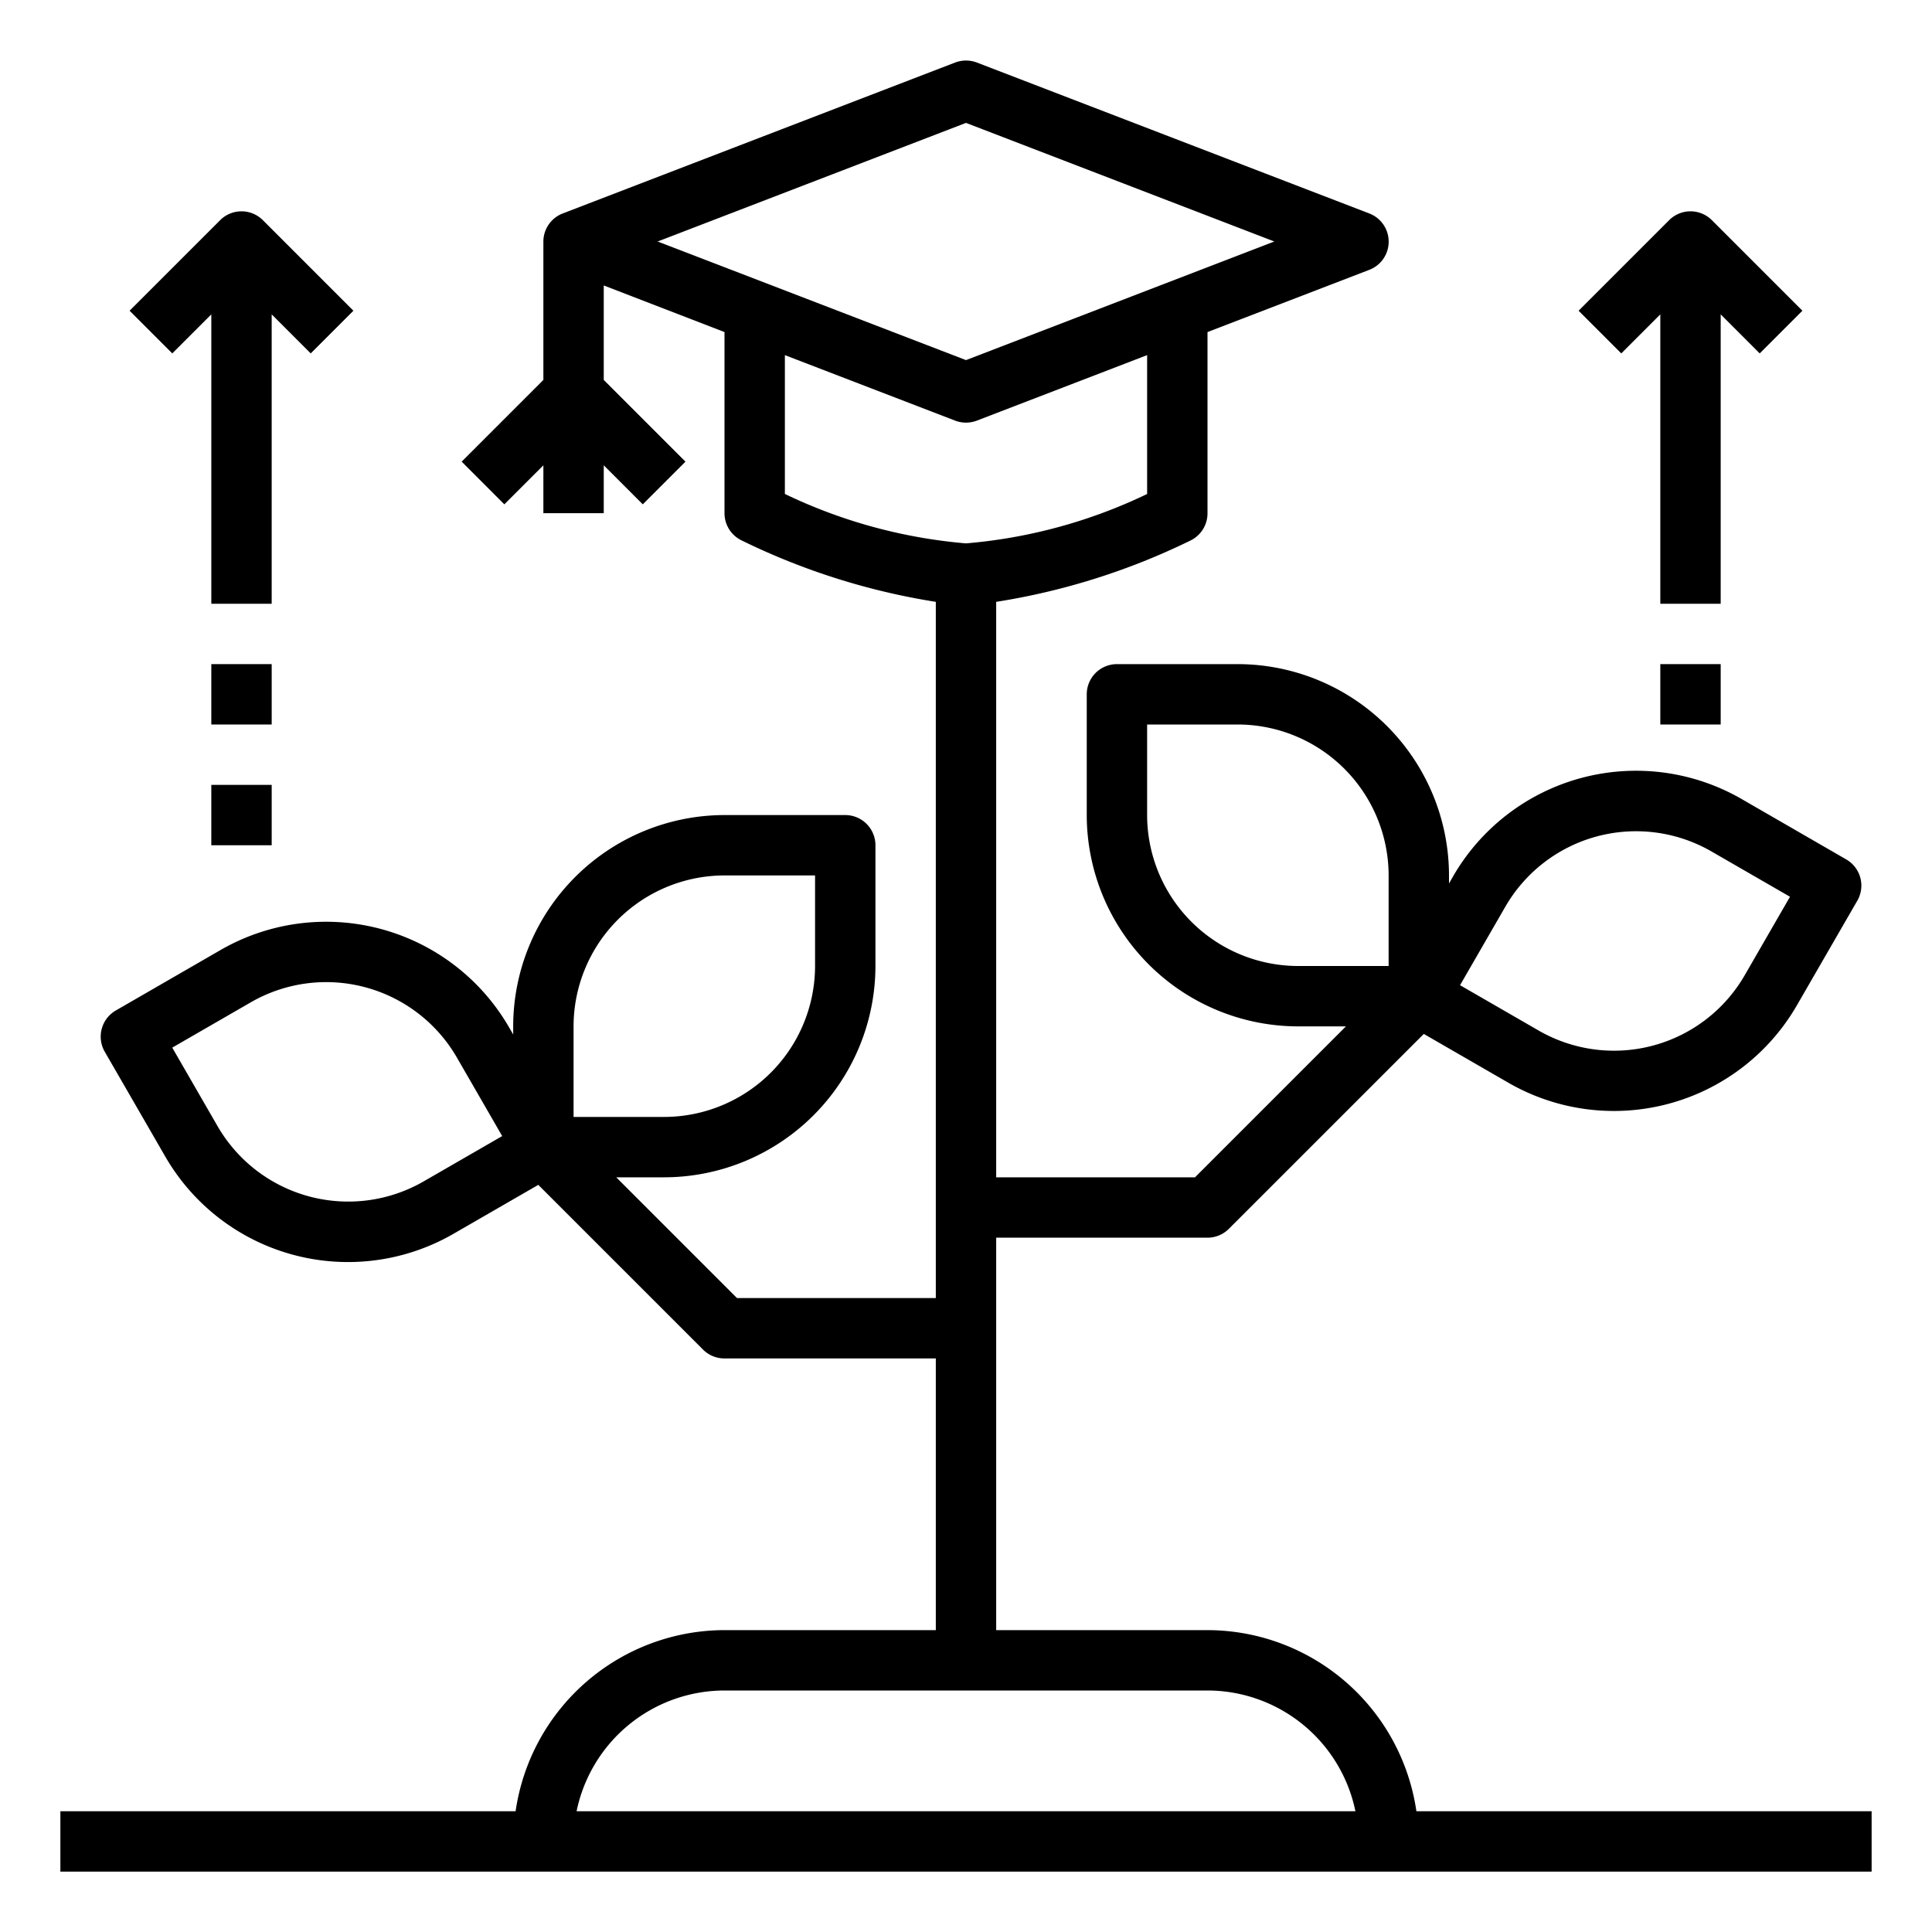 <svg xmlns="http://www.w3.org/2000/svg" viewBox="0 0 64 64" x="0px" y="0px"><g><path d="M46.92,60A7.006,7.006,0,0,0,40,54H33V41h7a1,1,0,0,0,.707-.293l6.458-6.457,2.8,1.616A7,7,0,0,0,59.526,33.3l2-3.464a1,1,0,0,0-.366-1.366l-3.464-2a7,7,0,0,0-9.562,2.562L48,29.268V29a7.008,7.008,0,0,0-7-7H37a1,1,0,0,0-1,1v4a7.008,7.008,0,0,0,7,7h1.586l-5,5H33V19.937A22.647,22.647,0,0,0,39.447,17.9,1,1,0,0,0,40,17V11l5.359-2.061a1,1,0,0,0,0-1.868l-13-5a1.02,1.02,0,0,0-.718,0l-13,5A1,1,0,0,0,18,8v4.586l-2.707,2.707,1.414,1.414L18,15.414V17h2V15.414l1.293,1.293,1.414-1.414L20,12.586V9.456L24,11V17a1,1,0,0,0,.553.895A22.634,22.634,0,0,0,31,19.937V43H24.414l-4-4H22a7.008,7.008,0,0,0,7-7V28a1,1,0,0,0-1-1H24a7.008,7.008,0,0,0-7,7v.268l-.134-.232A7,7,0,0,0,7.3,31.474l-3.464,2a1,1,0,0,0-.366,1.366l2,3.464a6.991,6.991,0,0,0,9.562,2.562l2.8-1.616,5.457,5.457A1,1,0,0,0,24,45h7v9H24a7.006,7.006,0,0,0-6.92,6H2v2H62V60Zm2.946-29.964a5,5,0,0,1,6.83-1.83l2.6,1.5-1.5,2.6a5,5,0,0,1-6.83,1.83l-2.6-1.5ZM38,27V24h3a5.006,5.006,0,0,1,5,5v3H43A5.006,5.006,0,0,1,38,27ZM14.036,39.134a5,5,0,0,1-6.83-1.83l-1.5-2.6,2.6-1.5a5,5,0,0,1,6.83,1.83l1.5,2.6ZM19,34a5.006,5.006,0,0,1,5-5h3v3a5.006,5.006,0,0,1-5,5H19ZM32,4.071,42.214,8,32,11.929,21.786,8Zm-6,7.693,5.641,2.17a1.009,1.009,0,0,0,.718,0L38,11.764v4.6A17.14,17.14,0,0,1,32,18a17.178,17.178,0,0,1-6-1.637ZM24,56H40a5.009,5.009,0,0,1,4.9,4H19.1A5.009,5.009,0,0,1,24,56Z"></path><path d="M7,10.414V20H9V10.414l1.293,1.293,1.414-1.414-3-3a1,1,0,0,0-1.414,0l-3,3,1.414,1.414Z"></path><path d="M55,10.414V20h2V10.414l1.293,1.293,1.414-1.414-3-3a1,1,0,0,0-1.414,0l-3,3,1.414,1.414Z"></path><rect x="7" y="22" width="2" height="2"></rect><rect x="7" y="26" width="2" height="2"></rect><rect x="55" y="22" width="2" height="2"></rect></g></svg>